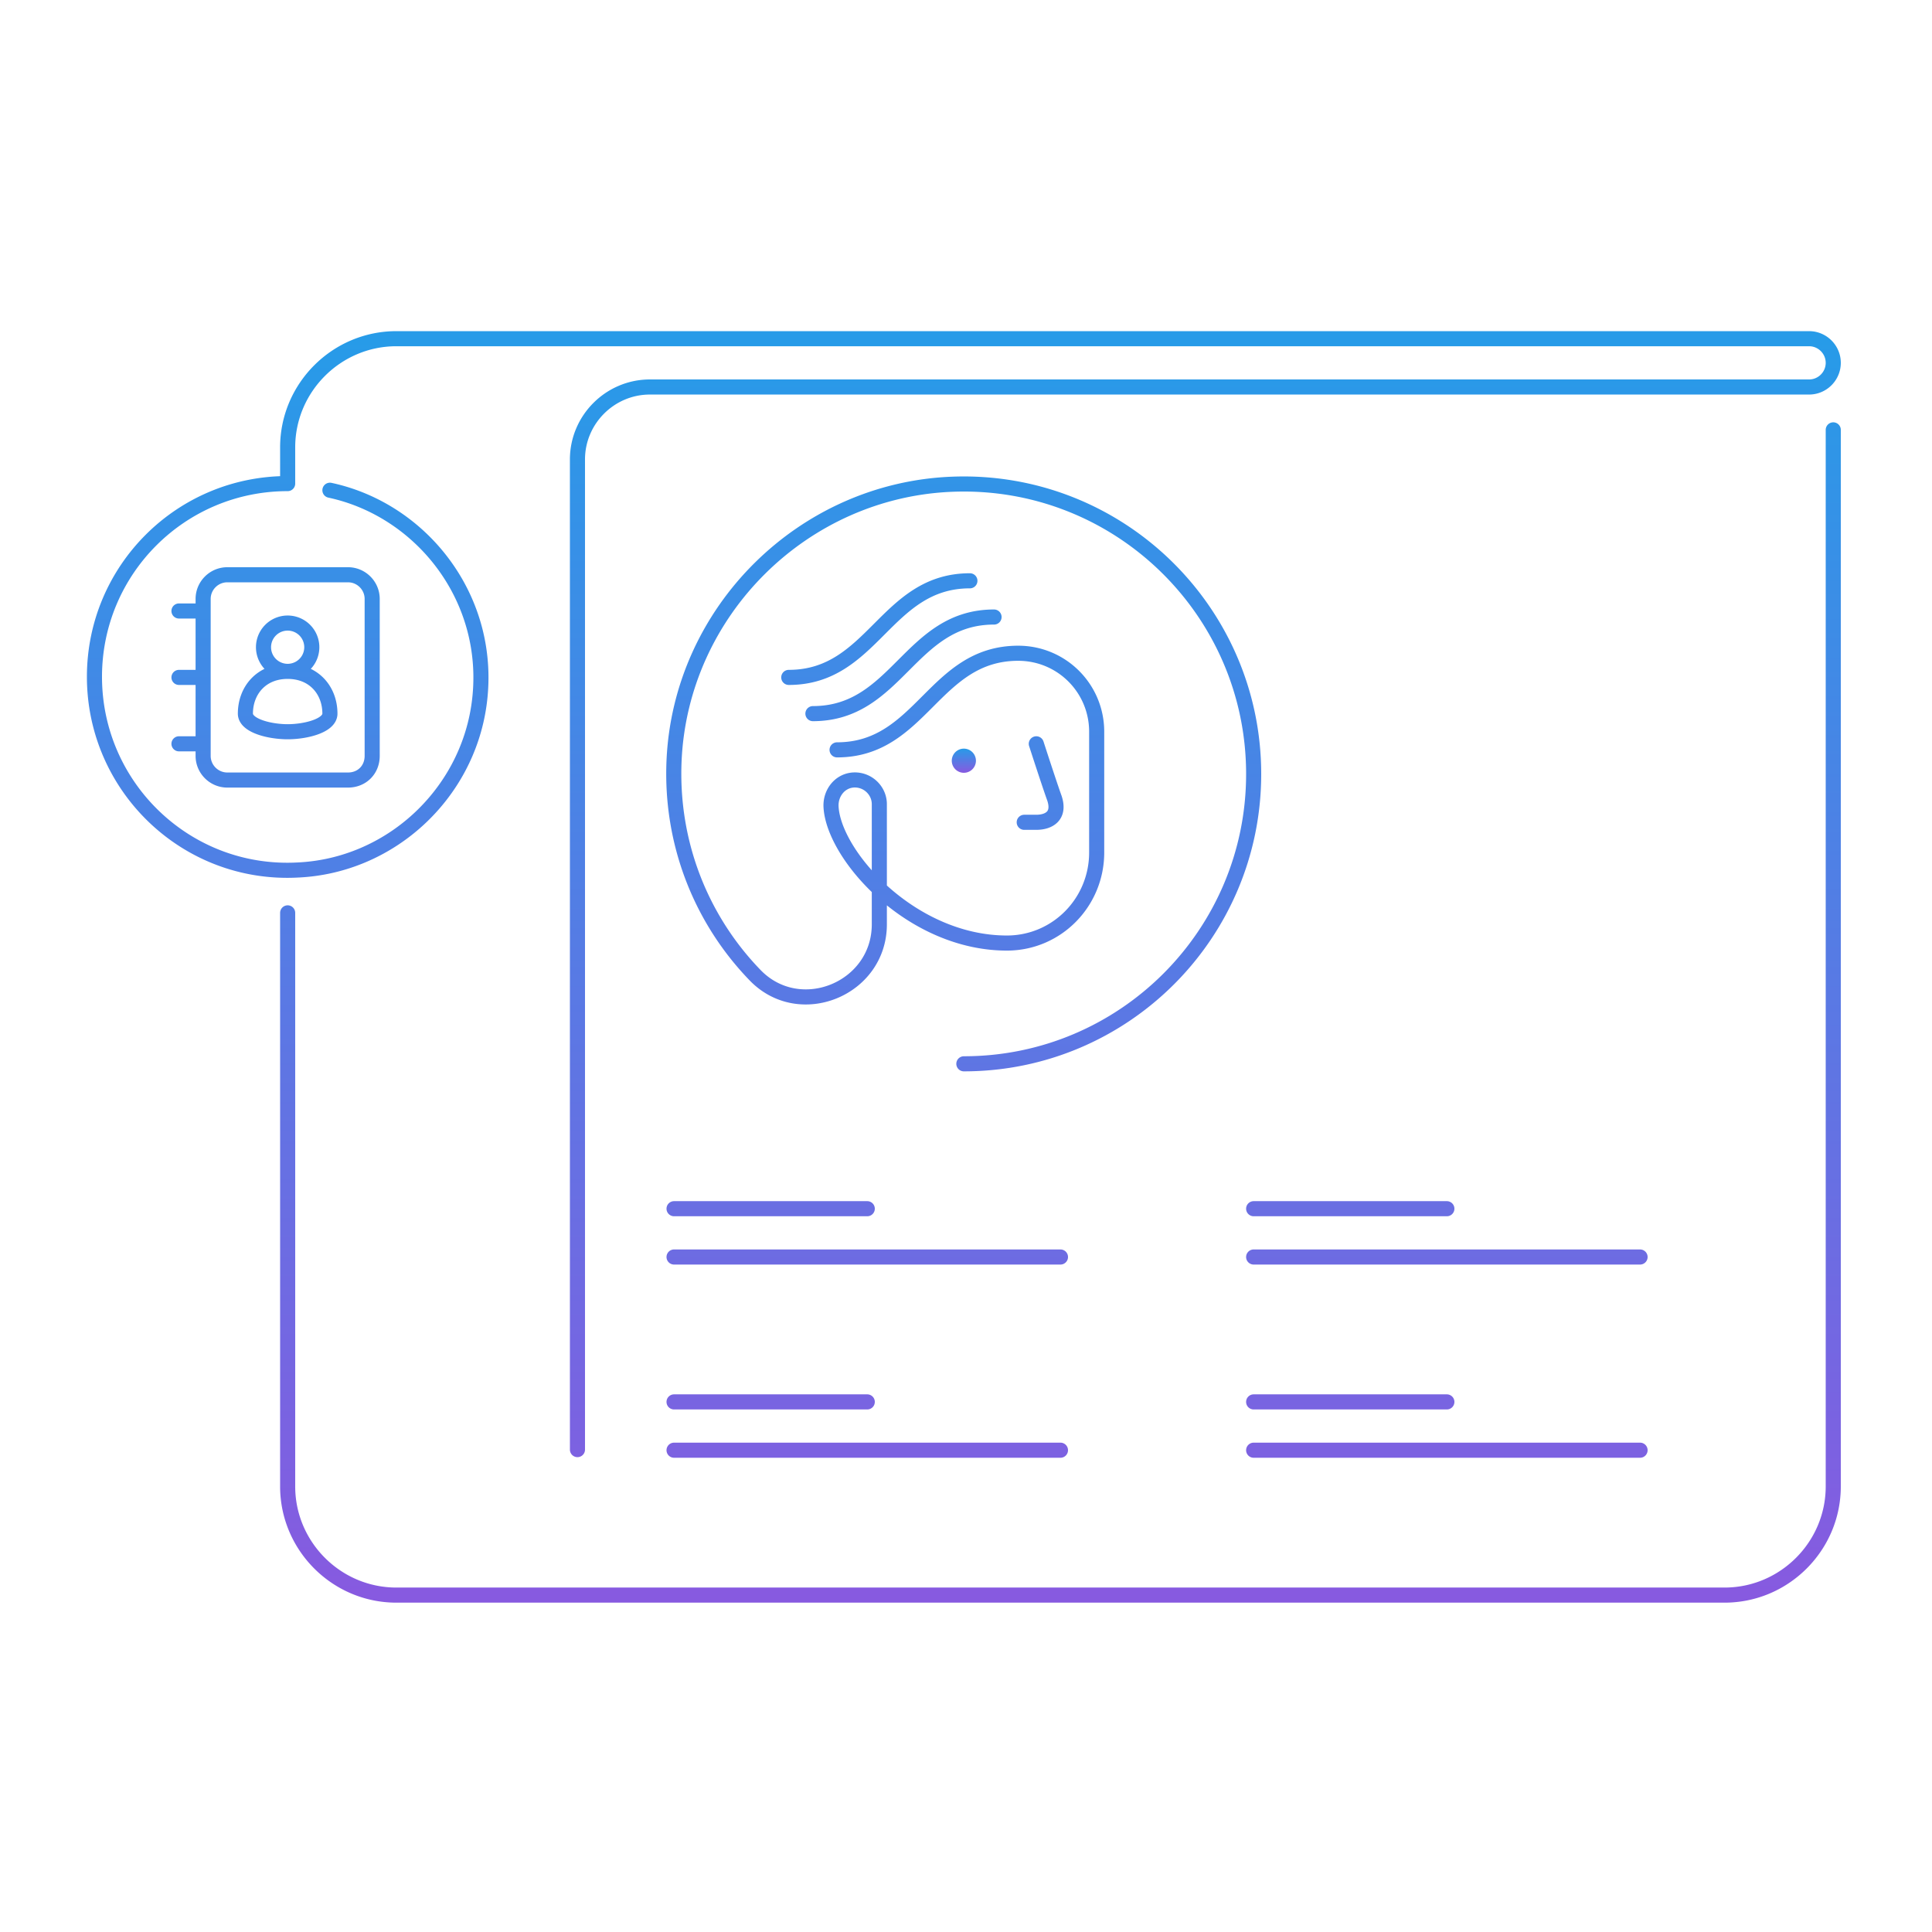 <svg xmlns="http://www.w3.org/2000/svg" width="320" height="320" fill="none" viewBox="0 0 320 320"><path stroke="url(#a)" stroke-linecap="round" stroke-linejoin="round" stroke-miterlimit="10" stroke-width="2.5" d="M303.645 71.2v174.999c0 9.9-8.1 18-18 18h-220c-9.9 0-18-8.1-18-18v-95m7-70c15.4 3.3 27.1 18.3 24.7 35.5-2.1 15-14.8 26.7-30 27.4-18.4 1-33.7-13.7-33.7-32 0-17.7 14.3-32 32-32v-6c0-9.9 8.1-18 18-18h234c2.2 0 4 1.8 4 4s-1.8 4-4 4h-192c-6.6 0-12 5.4-12 12v164m76-116.9s2.2 6.8 3 9c1 3-1 4-3 4h-2m-5-34c-7 0-11 4-15 8s-8 8-15 8m26-22c-7 0-11 4-15 8s-8 8-15 8m29 64c26.5 0 48-21.5 48-48 0-27.1-22.5-49-49.8-48-24.8.9-45.1 21-46.2 45.8-.6 13.8 4.6 26.4 13.4 35.5 7.4 7.7 20.6 2.3 20.6-8.4v-19.9c0-2.3-2-4.2-4.4-4-2.2.2-3.7 2.2-3.6 4.4.4 8.1 13.4 22.7 29.3 22.6 8.2-.1 14.7-6.8 14.7-15v-20c0-7.2-5.8-13-13-13-7 0-11 4-15 8s-8 8-15 8m-27 108h32m-32 8h64m-64-40h32m-32 8h64m32 24h32m-32 8h64m-64-40h32m-32 8h64m-224-97c-4.4 0-7 3.2-7 7 0 2 4 3 7 3s7-1 7-3c0-3.8-2.6-7-7-7m0 0a4 4 0 1 0 0-8 4 4 0 0 0 0 8m-14-10h-4m4 11h-4m4 11h-4m28 6h-20c-2.2 0-4-1.8-4-4v-26c0-2.2 1.8-4 4-4h20c2.2 0 4 1.8 4 4v26c0 2.3-1.7 4-4 4"/><path fill="url(#b)" d="M159.645 127.999a2 2 0 1 0 0-4 2 2 0 0 0 0 4"/><defs><linearGradient id="a" x1="159.645" x2="159.645" y1="56.099" y2="264.199" gradientUnits="userSpaceOnUse"><stop stop-color="#279BE8"/><stop offset="1" stop-color="#875AE0"/></linearGradient><linearGradient id="b" x1="159.645" x2="159.645" y1="123.999" y2="127.999" gradientUnits="userSpaceOnUse"><stop stop-color="#279BE8"/><stop offset="1" stop-color="#875AE0"/></linearGradient></defs></svg>